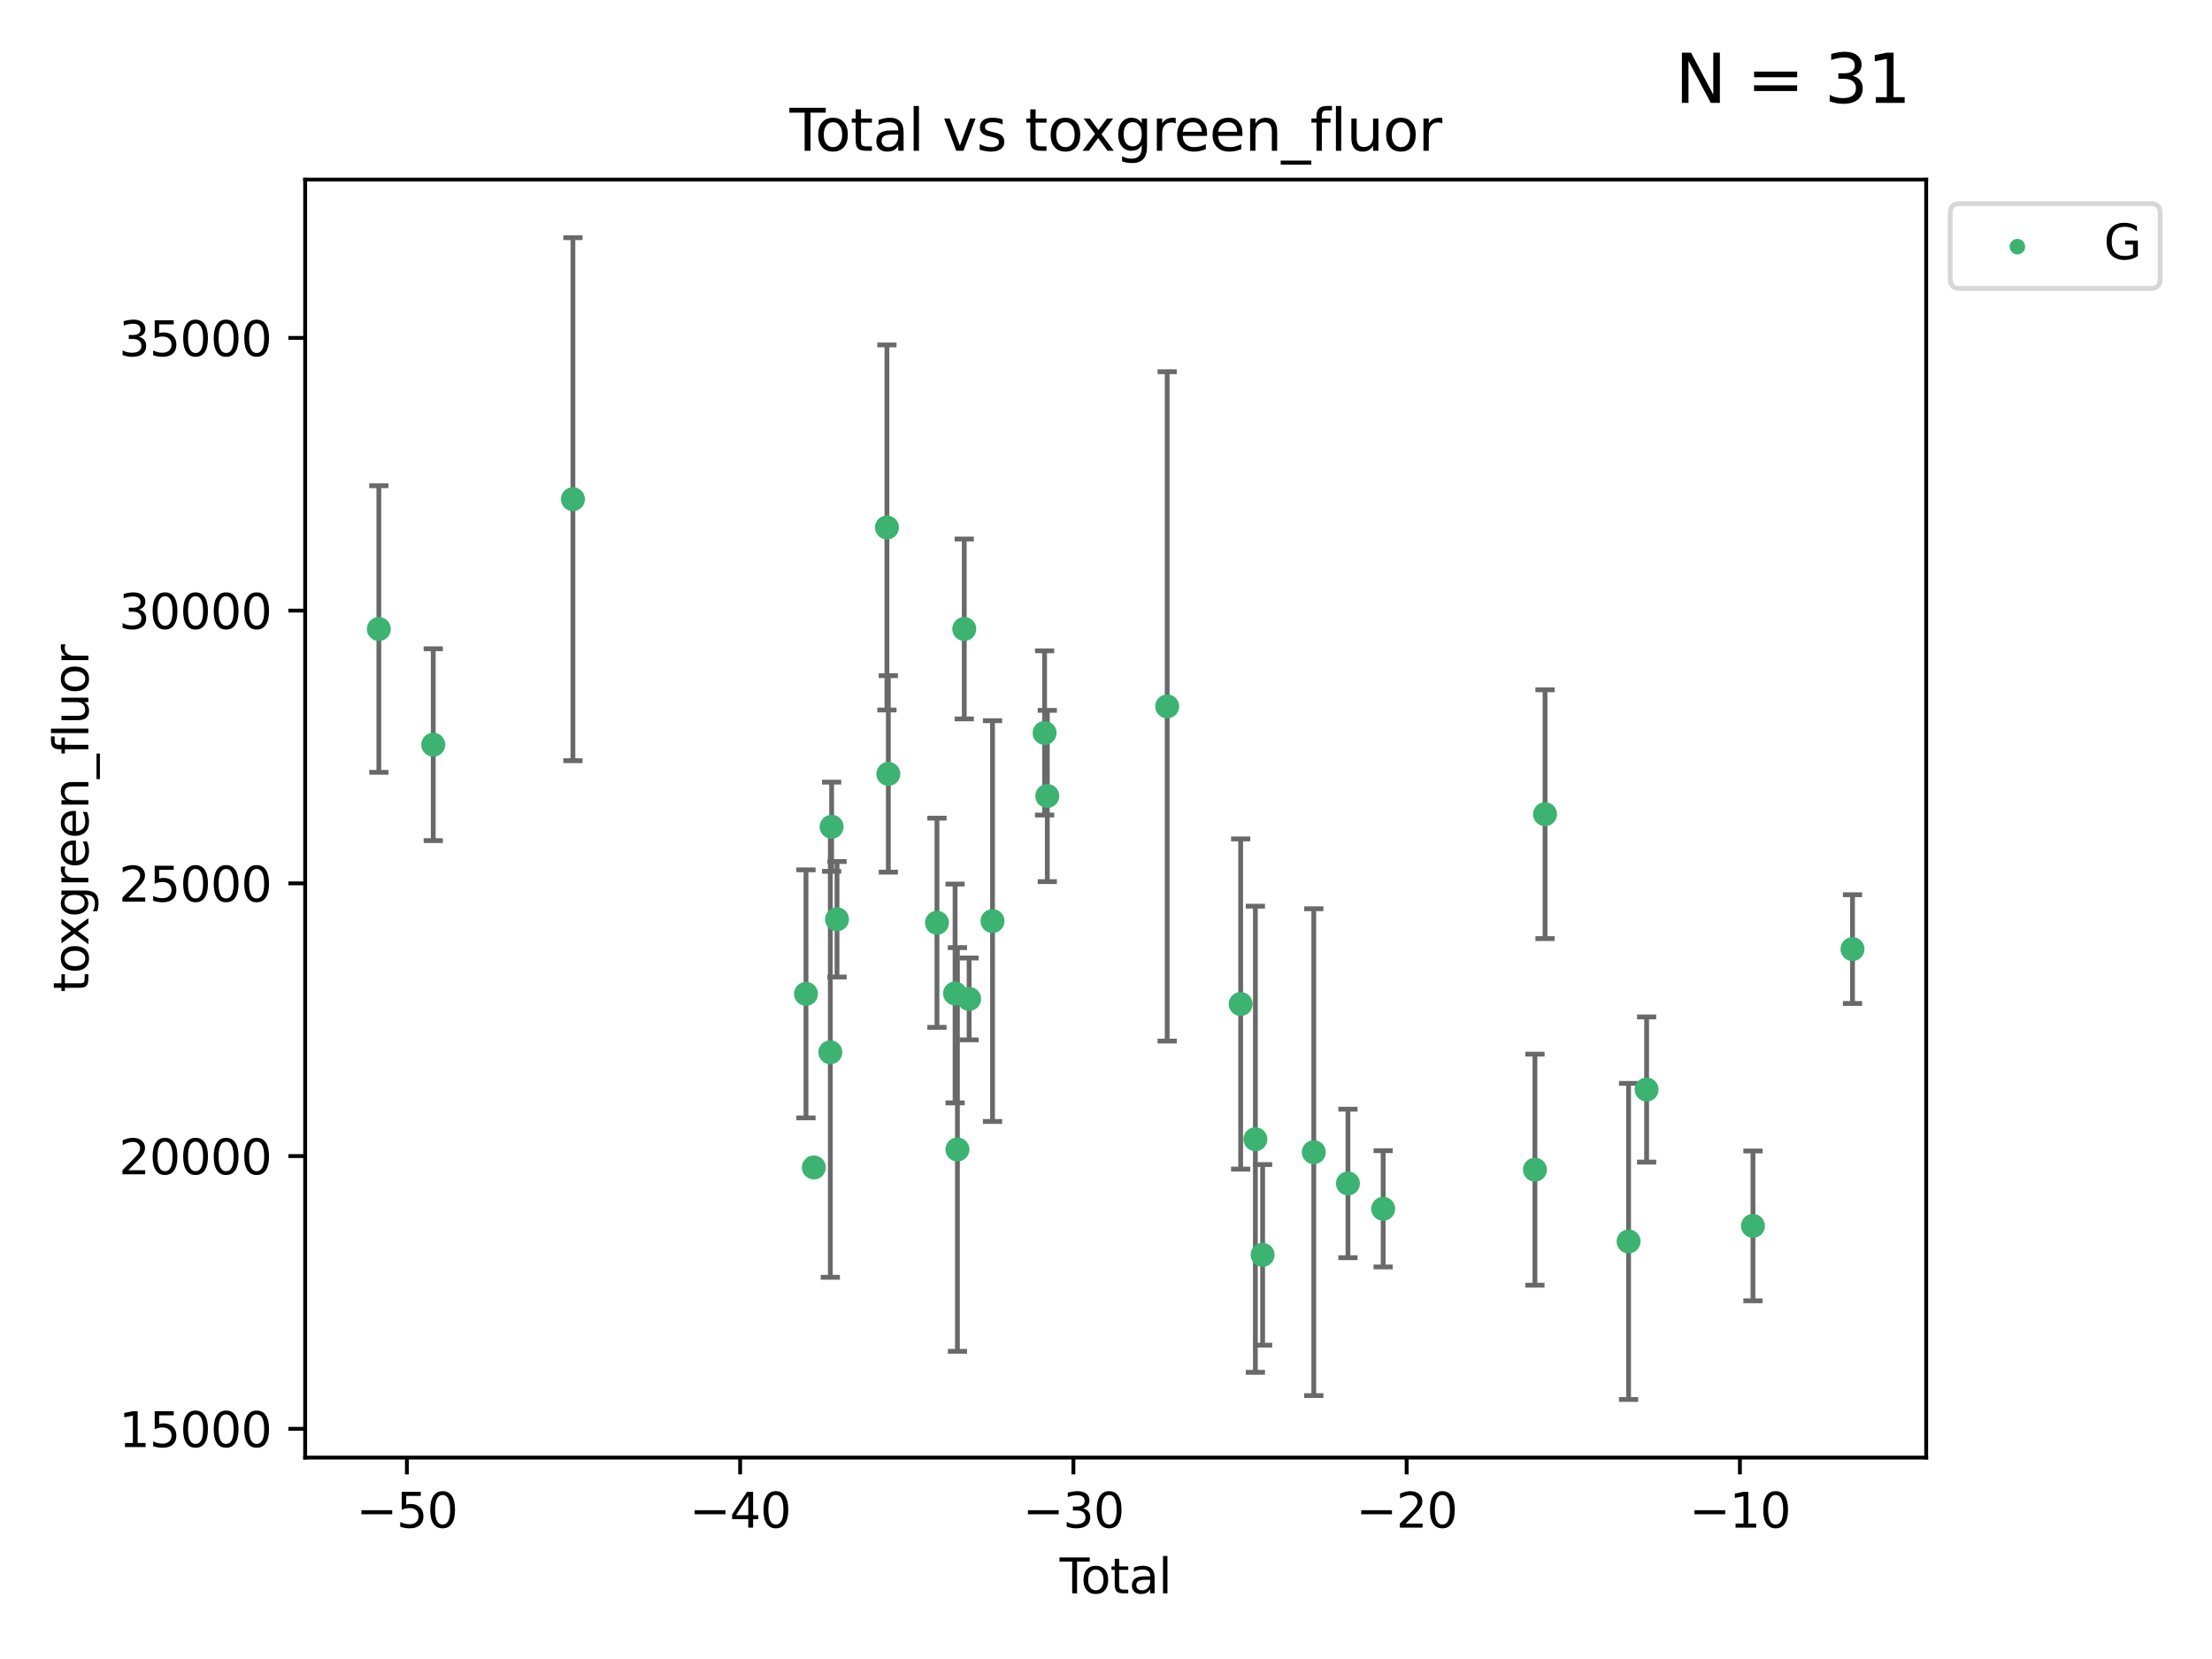 <?xml version="1.0" encoding="utf-8" standalone="no"?>
<!DOCTYPE svg PUBLIC "-//W3C//DTD SVG 1.1//EN"
  "http://www.w3.org/Graphics/SVG/1.1/DTD/svg11.dtd">
<svg xmlns:xlink="http://www.w3.org/1999/xlink" width="460.8pt" height="345.6pt" viewBox="0 0 460.8 345.6" xmlns="http://www.w3.org/2000/svg" version="1.1">
 <defs>
  <style type="text/css">*{stroke-linejoin: round; stroke-linecap: butt}</style>
 </defs>
 <g id="figure_1">
  <g id="patch_1">
   <path d="M 0 345.6 
L 460.8 345.6 
L 460.8 0 
L 0 0 
z
" style="fill: #ffffff"/>
  </g>
  <g id="axes_1">
   <g id="patch_2">
    <path d="M 63.571 303.64 
L 401.26 303.64 
L 401.26 37.411 
L 63.571 37.411 
z
" style="fill: #ffffff"/>
   </g>
   <g id="PathCollection_1">
    <defs>
     <path id="mb592292bdc" d="M 0 1.118 
C 0.297 1.118 0.581 1 0.791 0.791 
C 1 0.581 1.118 0.297 1.118 0 
C 1.118 -0.297 1 -0.581 0.791 -0.791 
C 0.581 -1 0.297 -1.118 0 -1.118 
C -0.297 -1.118 -0.581 -1 -0.791 -0.791 
C -1 -0.581 -1.118 -0.297 -1.118 0 
C -1.118 0.297 -1 0.581 -0.791 0.791 
C -0.581 1 -0.297 1.118 0 1.118 
z
" style="stroke: #3cb371"/>
    </defs>
    <g clip-path="url(#pd4bfae5d20)">
     <use xlink:href="#mb592292bdc" x="78.921" y="131.037" style="fill: #3cb371; stroke: #3cb371"/>
     <use xlink:href="#mb592292bdc" x="90.255" y="155.131" style="fill: #3cb371; stroke: #3cb371"/>
     <use xlink:href="#mb592292bdc" x="119.35" y="103.989" style="fill: #3cb371; stroke: #3cb371"/>
     <use xlink:href="#mb592292bdc" x="167.902" y="207.041" style="fill: #3cb371; stroke: #3cb371"/>
     <use xlink:href="#mb592292bdc" x="169.538" y="243.203" style="fill: #3cb371; stroke: #3cb371"/>
     <use xlink:href="#mb592292bdc" x="172.971" y="219.209" style="fill: #3cb371; stroke: #3cb371"/>
     <use xlink:href="#mb592292bdc" x="173.244" y="172.226" style="fill: #3cb371; stroke: #3cb371"/>
     <use xlink:href="#mb592292bdc" x="174.365" y="191.504" style="fill: #3cb371; stroke: #3cb371"/>
     <use xlink:href="#mb592292bdc" x="184.763" y="109.881" style="fill: #3cb371; stroke: #3cb371"/>
     <use xlink:href="#mb592292bdc" x="185.056" y="161.217" style="fill: #3cb371; stroke: #3cb371"/>
     <use xlink:href="#mb592292bdc" x="195.186" y="192.231" style="fill: #3cb371; stroke: #3cb371"/>
     <use xlink:href="#mb592292bdc" x="198.96" y="206.958" style="fill: #3cb371; stroke: #3cb371"/>
     <use xlink:href="#mb592292bdc" x="199.45" y="239.454" style="fill: #3cb371; stroke: #3cb371"/>
     <use xlink:href="#mb592292bdc" x="200.874" y="131.025" style="fill: #3cb371; stroke: #3cb371"/>
     <use xlink:href="#mb592292bdc" x="201.885" y="208.096" style="fill: #3cb371; stroke: #3cb371"/>
     <use xlink:href="#mb592292bdc" x="206.761" y="191.876" style="fill: #3cb371; stroke: #3cb371"/>
     <use xlink:href="#mb592292bdc" x="217.607" y="152.685" style="fill: #3cb371; stroke: #3cb371"/>
     <use xlink:href="#mb592292bdc" x="218.173" y="165.817" style="fill: #3cb371; stroke: #3cb371"/>
     <use xlink:href="#mb592292bdc" x="243.144" y="147.158" style="fill: #3cb371; stroke: #3cb371"/>
     <use xlink:href="#mb592292bdc" x="258.454" y="209.155" style="fill: #3cb371; stroke: #3cb371"/>
     <use xlink:href="#mb592292bdc" x="261.519" y="237.327" style="fill: #3cb371; stroke: #3cb371"/>
     <use xlink:href="#mb592292bdc" x="263.027" y="261.408" style="fill: #3cb371; stroke: #3cb371"/>
     <use xlink:href="#mb592292bdc" x="273.686" y="240.019" style="fill: #3cb371; stroke: #3cb371"/>
     <use xlink:href="#mb592292bdc" x="280.802" y="246.535" style="fill: #3cb371; stroke: #3cb371"/>
     <use xlink:href="#mb592292bdc" x="288.138" y="251.817" style="fill: #3cb371; stroke: #3cb371"/>
     <use xlink:href="#mb592292bdc" x="319.757" y="243.663" style="fill: #3cb371; stroke: #3cb371"/>
     <use xlink:href="#mb592292bdc" x="321.86" y="169.612" style="fill: #3cb371; stroke: #3cb371"/>
     <use xlink:href="#mb592292bdc" x="339.265" y="258.614" style="fill: #3cb371; stroke: #3cb371"/>
     <use xlink:href="#mb592292bdc" x="343.02" y="226.966" style="fill: #3cb371; stroke: #3cb371"/>
     <use xlink:href="#mb592292bdc" x="365.174" y="255.375" style="fill: #3cb371; stroke: #3cb371"/>
     <use xlink:href="#mb592292bdc" x="385.911" y="197.714" style="fill: #3cb371; stroke: #3cb371"/>
    </g>
   </g>
   <g id="matplotlib.axis_1">
    <g id="xtick_1">
     <g id="line2d_1">
      <defs>
       <path id="me105943e97" d="M 0 0 
L 0 3.5 
" style="stroke: #000000; stroke-width: 0.8"/>
      </defs>
      <g>
       <use xlink:href="#me105943e97" x="84.763" y="303.64" style="stroke: #000000; stroke-width: 0.8"/>
      </g>
     </g>
     <g id="text_1">
      <!-- −50 -->
      <g transform="translate(74.211 318.238)scale(0.1 -0.1)">
       <defs>
        <path id="DejaVuSans-2212" d="M 678 2272 
L 4684 2272 
L 4684 1741 
L 678 1741 
L 678 2272 
z
" transform="scale(0.016)"/>
        <path id="DejaVuSans-35" d="M 691 4666 
L 3169 4666 
L 3169 4134 
L 1269 4134 
L 1269 2991 
Q 1406 3038 1543 3061 
Q 1681 3084 1819 3084 
Q 2600 3084 3056 2656 
Q 3513 2228 3513 1497 
Q 3513 744 3044 326 
Q 2575 -91 1722 -91 
Q 1428 -91 1123 -41 
Q 819 9 494 109 
L 494 744 
Q 775 591 1075 516 
Q 1375 441 1709 441 
Q 2250 441 2565 725 
Q 2881 1009 2881 1497 
Q 2881 1984 2565 2268 
Q 2250 2553 1709 2553 
Q 1456 2553 1204 2497 
Q 953 2441 691 2322 
L 691 4666 
z
" transform="scale(0.016)"/>
        <path id="DejaVuSans-30" d="M 2034 4250 
Q 1547 4250 1301 3770 
Q 1056 3291 1056 2328 
Q 1056 1369 1301 889 
Q 1547 409 2034 409 
Q 2525 409 2770 889 
Q 3016 1369 3016 2328 
Q 3016 3291 2770 3770 
Q 2525 4250 2034 4250 
z
M 2034 4750 
Q 2819 4750 3233 4129 
Q 3647 3509 3647 2328 
Q 3647 1150 3233 529 
Q 2819 -91 2034 -91 
Q 1250 -91 836 529 
Q 422 1150 422 2328 
Q 422 3509 836 4129 
Q 1250 4750 2034 4750 
z
" transform="scale(0.016)"/>
       </defs>
       <use xlink:href="#DejaVuSans-2212"/>
       <use xlink:href="#DejaVuSans-35" x="83.789"/>
       <use xlink:href="#DejaVuSans-30" x="147.412"/>
      </g>
     </g>
    </g>
    <g id="xtick_2">
     <g id="line2d_2">
      <g>
       <use xlink:href="#me105943e97" x="154.186" y="303.64" style="stroke: #000000; stroke-width: 0.8"/>
      </g>
     </g>
     <g id="text_2">
      <!-- −40 -->
      <g transform="translate(143.633 318.238)scale(0.1 -0.1)">
       <defs>
        <path id="DejaVuSans-34" d="M 2419 4116 
L 825 1625 
L 2419 1625 
L 2419 4116 
z
M 2253 4666 
L 3047 4666 
L 3047 1625 
L 3713 1625 
L 3713 1100 
L 3047 1100 
L 3047 0 
L 2419 0 
L 2419 1100 
L 313 1100 
L 313 1709 
L 2253 4666 
z
" transform="scale(0.016)"/>
       </defs>
       <use xlink:href="#DejaVuSans-2212"/>
       <use xlink:href="#DejaVuSans-34" x="83.789"/>
       <use xlink:href="#DejaVuSans-30" x="147.412"/>
      </g>
     </g>
    </g>
    <g id="xtick_3">
     <g id="line2d_3">
      <g>
       <use xlink:href="#me105943e97" x="223.608" y="303.64" style="stroke: #000000; stroke-width: 0.8"/>
      </g>
     </g>
     <g id="text_3">
      <!-- −30 -->
      <g transform="translate(213.056 318.238)scale(0.1 -0.1)">
       <defs>
        <path id="DejaVuSans-33" d="M 2597 2516 
Q 3050 2419 3304 2112 
Q 3559 1806 3559 1356 
Q 3559 666 3084 287 
Q 2609 -91 1734 -91 
Q 1441 -91 1130 -33 
Q 819 25 488 141 
L 488 750 
Q 750 597 1062 519 
Q 1375 441 1716 441 
Q 2309 441 2620 675 
Q 2931 909 2931 1356 
Q 2931 1769 2642 2001 
Q 2353 2234 1838 2234 
L 1294 2234 
L 1294 2753 
L 1863 2753 
Q 2328 2753 2575 2939 
Q 2822 3125 2822 3475 
Q 2822 3834 2567 4026 
Q 2313 4219 1838 4219 
Q 1578 4219 1281 4162 
Q 984 4106 628 3988 
L 628 4550 
Q 988 4650 1302 4700 
Q 1616 4750 1894 4750 
Q 2613 4750 3031 4423 
Q 3450 4097 3450 3541 
Q 3450 3153 3228 2886 
Q 3006 2619 2597 2516 
z
" transform="scale(0.016)"/>
       </defs>
       <use xlink:href="#DejaVuSans-2212"/>
       <use xlink:href="#DejaVuSans-33" x="83.789"/>
       <use xlink:href="#DejaVuSans-30" x="147.412"/>
      </g>
     </g>
    </g>
    <g id="xtick_4">
     <g id="line2d_4">
      <g>
       <use xlink:href="#me105943e97" x="293.031" y="303.64" style="stroke: #000000; stroke-width: 0.8"/>
      </g>
     </g>
     <g id="text_4">
      <!-- −20 -->
      <g transform="translate(282.478 318.238)scale(0.1 -0.1)">
       <defs>
        <path id="DejaVuSans-32" d="M 1228 531 
L 3431 531 
L 3431 0 
L 469 0 
L 469 531 
Q 828 903 1448 1529 
Q 2069 2156 2228 2338 
Q 2531 2678 2651 2914 
Q 2772 3150 2772 3378 
Q 2772 3750 2511 3984 
Q 2250 4219 1831 4219 
Q 1534 4219 1204 4116 
Q 875 4013 500 3803 
L 500 4441 
Q 881 4594 1212 4672 
Q 1544 4750 1819 4750 
Q 2544 4750 2975 4387 
Q 3406 4025 3406 3419 
Q 3406 3131 3298 2873 
Q 3191 2616 2906 2266 
Q 2828 2175 2409 1742 
Q 1991 1309 1228 531 
z
" transform="scale(0.016)"/>
       </defs>
       <use xlink:href="#DejaVuSans-2212"/>
       <use xlink:href="#DejaVuSans-32" x="83.789"/>
       <use xlink:href="#DejaVuSans-30" x="147.412"/>
      </g>
     </g>
    </g>
    <g id="xtick_5">
     <g id="line2d_5">
      <g>
       <use xlink:href="#me105943e97" x="362.453" y="303.64" style="stroke: #000000; stroke-width: 0.8"/>
      </g>
     </g>
     <g id="text_5">
      <!-- −10 -->
      <g transform="translate(351.901 318.238)scale(0.1 -0.1)">
       <defs>
        <path id="DejaVuSans-31" d="M 794 531 
L 1825 531 
L 1825 4091 
L 703 3866 
L 703 4441 
L 1819 4666 
L 2450 4666 
L 2450 531 
L 3481 531 
L 3481 0 
L 794 0 
L 794 531 
z
" transform="scale(0.016)"/>
       </defs>
       <use xlink:href="#DejaVuSans-2212"/>
       <use xlink:href="#DejaVuSans-31" x="83.789"/>
       <use xlink:href="#DejaVuSans-30" x="147.412"/>
      </g>
     </g>
    </g>
    <g id="text_6">
     <!-- Total -->
     <g transform="translate(220.739 331.917)scale(0.1 -0.1)">
      <defs>
       <path id="DejaVuSans-54" d="M -19 4666 
L 3928 4666 
L 3928 4134 
L 2272 4134 
L 2272 0 
L 1638 0 
L 1638 4134 
L -19 4134 
L -19 4666 
z
" transform="scale(0.016)"/>
       <path id="DejaVuSans-6f" d="M 1959 3097 
Q 1497 3097 1228 2736 
Q 959 2375 959 1747 
Q 959 1119 1226 758 
Q 1494 397 1959 397 
Q 2419 397 2687 759 
Q 2956 1122 2956 1747 
Q 2956 2369 2687 2733 
Q 2419 3097 1959 3097 
z
M 1959 3584 
Q 2709 3584 3137 3096 
Q 3566 2609 3566 1747 
Q 3566 888 3137 398 
Q 2709 -91 1959 -91 
Q 1206 -91 779 398 
Q 353 888 353 1747 
Q 353 2609 779 3096 
Q 1206 3584 1959 3584 
z
" transform="scale(0.016)"/>
       <path id="DejaVuSans-74" d="M 1172 4494 
L 1172 3500 
L 2356 3500 
L 2356 3053 
L 1172 3053 
L 1172 1153 
Q 1172 725 1289 603 
Q 1406 481 1766 481 
L 2356 481 
L 2356 0 
L 1766 0 
Q 1100 0 847 248 
Q 594 497 594 1153 
L 594 3053 
L 172 3053 
L 172 3500 
L 594 3500 
L 594 4494 
L 1172 4494 
z
" transform="scale(0.016)"/>
       <path id="DejaVuSans-61" d="M 2194 1759 
Q 1497 1759 1228 1600 
Q 959 1441 959 1056 
Q 959 750 1161 570 
Q 1363 391 1709 391 
Q 2188 391 2477 730 
Q 2766 1069 2766 1631 
L 2766 1759 
L 2194 1759 
z
M 3341 1997 
L 3341 0 
L 2766 0 
L 2766 531 
Q 2569 213 2275 61 
Q 1981 -91 1556 -91 
Q 1019 -91 701 211 
Q 384 513 384 1019 
Q 384 1609 779 1909 
Q 1175 2209 1959 2209 
L 2766 2209 
L 2766 2266 
Q 2766 2663 2505 2880 
Q 2244 3097 1772 3097 
Q 1472 3097 1187 3025 
Q 903 2953 641 2809 
L 641 3341 
Q 956 3463 1253 3523 
Q 1550 3584 1831 3584 
Q 2591 3584 2966 3190 
Q 3341 2797 3341 1997 
z
" transform="scale(0.016)"/>
       <path id="DejaVuSans-6c" d="M 603 4863 
L 1178 4863 
L 1178 0 
L 603 0 
L 603 4863 
z
" transform="scale(0.016)"/>
      </defs>
      <use xlink:href="#DejaVuSans-54"/>
      <use xlink:href="#DejaVuSans-6f" x="44.084"/>
      <use xlink:href="#DejaVuSans-74" x="105.266"/>
      <use xlink:href="#DejaVuSans-61" x="144.475"/>
      <use xlink:href="#DejaVuSans-6c" x="205.754"/>
     </g>
    </g>
   </g>
   <g id="matplotlib.axis_2">
    <g id="ytick_1">
     <g id="line2d_6">
      <defs>
       <path id="m50c210d1fc" d="M 0 0 
L -3.5 0 
" style="stroke: #000000; stroke-width: 0.8"/>
      </defs>
      <g>
       <use xlink:href="#m50c210d1fc" x="63.571" y="297.648" style="stroke: #000000; stroke-width: 0.8"/>
      </g>
     </g>
     <g id="text_7">
      <!-- 15000 -->
      <g transform="translate(24.759 301.447)scale(0.1 -0.1)">
       <use xlink:href="#DejaVuSans-31"/>
       <use xlink:href="#DejaVuSans-35" x="63.623"/>
       <use xlink:href="#DejaVuSans-30" x="127.246"/>
       <use xlink:href="#DejaVuSans-30" x="190.869"/>
       <use xlink:href="#DejaVuSans-30" x="254.492"/>
      </g>
     </g>
    </g>
    <g id="ytick_2">
     <g id="line2d_7">
      <g>
       <use xlink:href="#m50c210d1fc" x="63.571" y="240.833" style="stroke: #000000; stroke-width: 0.8"/>
      </g>
     </g>
     <g id="text_8">
      <!-- 20000 -->
      <g transform="translate(24.759 244.632)scale(0.1 -0.1)">
       <use xlink:href="#DejaVuSans-32"/>
       <use xlink:href="#DejaVuSans-30" x="63.623"/>
       <use xlink:href="#DejaVuSans-30" x="127.246"/>
       <use xlink:href="#DejaVuSans-30" x="190.869"/>
       <use xlink:href="#DejaVuSans-30" x="254.492"/>
      </g>
     </g>
    </g>
    <g id="ytick_3">
     <g id="line2d_8">
      <g>
       <use xlink:href="#m50c210d1fc" x="63.571" y="184.018" style="stroke: #000000; stroke-width: 0.8"/>
      </g>
     </g>
     <g id="text_9">
      <!-- 25000 -->
      <g transform="translate(24.759 187.817)scale(0.1 -0.1)">
       <use xlink:href="#DejaVuSans-32"/>
       <use xlink:href="#DejaVuSans-35" x="63.623"/>
       <use xlink:href="#DejaVuSans-30" x="127.246"/>
       <use xlink:href="#DejaVuSans-30" x="190.869"/>
       <use xlink:href="#DejaVuSans-30" x="254.492"/>
      </g>
     </g>
    </g>
    <g id="ytick_4">
     <g id="line2d_9">
      <g>
       <use xlink:href="#m50c210d1fc" x="63.571" y="127.203" style="stroke: #000000; stroke-width: 0.8"/>
      </g>
     </g>
     <g id="text_10">
      <!-- 30000 -->
      <g transform="translate(24.759 131.002)scale(0.1 -0.1)">
       <use xlink:href="#DejaVuSans-33"/>
       <use xlink:href="#DejaVuSans-30" x="63.623"/>
       <use xlink:href="#DejaVuSans-30" x="127.246"/>
       <use xlink:href="#DejaVuSans-30" x="190.869"/>
       <use xlink:href="#DejaVuSans-30" x="254.492"/>
      </g>
     </g>
    </g>
    <g id="ytick_5">
     <g id="line2d_10">
      <g>
       <use xlink:href="#m50c210d1fc" x="63.571" y="70.388" style="stroke: #000000; stroke-width: 0.8"/>
      </g>
     </g>
     <g id="text_11">
      <!-- 35000 -->
      <g transform="translate(24.759 74.187)scale(0.1 -0.1)">
       <use xlink:href="#DejaVuSans-33"/>
       <use xlink:href="#DejaVuSans-35" x="63.623"/>
       <use xlink:href="#DejaVuSans-30" x="127.246"/>
       <use xlink:href="#DejaVuSans-30" x="190.869"/>
       <use xlink:href="#DejaVuSans-30" x="254.492"/>
      </g>
     </g>
    </g>
    <g id="text_12">
     <!-- toxgreen_fluor -->
     <g transform="translate(18.401 206.72)rotate(-90)scale(0.1 -0.1)">
      <defs>
       <path id="DejaVuSans-78" d="M 3513 3500 
L 2247 1797 
L 3578 0 
L 2900 0 
L 1881 1375 
L 863 0 
L 184 0 
L 1544 1831 
L 300 3500 
L 978 3500 
L 1906 2253 
L 2834 3500 
L 3513 3500 
z
" transform="scale(0.016)"/>
       <path id="DejaVuSans-67" d="M 2906 1791 
Q 2906 2416 2648 2759 
Q 2391 3103 1925 3103 
Q 1463 3103 1205 2759 
Q 947 2416 947 1791 
Q 947 1169 1205 825 
Q 1463 481 1925 481 
Q 2391 481 2648 825 
Q 2906 1169 2906 1791 
z
M 3481 434 
Q 3481 -459 3084 -895 
Q 2688 -1331 1869 -1331 
Q 1566 -1331 1297 -1286 
Q 1028 -1241 775 -1147 
L 775 -588 
Q 1028 -725 1275 -790 
Q 1522 -856 1778 -856 
Q 2344 -856 2625 -561 
Q 2906 -266 2906 331 
L 2906 616 
Q 2728 306 2450 153 
Q 2172 0 1784 0 
Q 1141 0 747 490 
Q 353 981 353 1791 
Q 353 2603 747 3093 
Q 1141 3584 1784 3584 
Q 2172 3584 2450 3431 
Q 2728 3278 2906 2969 
L 2906 3500 
L 3481 3500 
L 3481 434 
z
" transform="scale(0.016)"/>
       <path id="DejaVuSans-72" d="M 2631 2963 
Q 2534 3019 2420 3045 
Q 2306 3072 2169 3072 
Q 1681 3072 1420 2755 
Q 1159 2438 1159 1844 
L 1159 0 
L 581 0 
L 581 3500 
L 1159 3500 
L 1159 2956 
Q 1341 3275 1631 3429 
Q 1922 3584 2338 3584 
Q 2397 3584 2469 3576 
Q 2541 3569 2628 3553 
L 2631 2963 
z
" transform="scale(0.016)"/>
       <path id="DejaVuSans-65" d="M 3597 1894 
L 3597 1613 
L 953 1613 
Q 991 1019 1311 708 
Q 1631 397 2203 397 
Q 2534 397 2845 478 
Q 3156 559 3463 722 
L 3463 178 
Q 3153 47 2828 -22 
Q 2503 -91 2169 -91 
Q 1331 -91 842 396 
Q 353 884 353 1716 
Q 353 2575 817 3079 
Q 1281 3584 2069 3584 
Q 2775 3584 3186 3129 
Q 3597 2675 3597 1894 
z
M 3022 2063 
Q 3016 2534 2758 2815 
Q 2500 3097 2075 3097 
Q 1594 3097 1305 2825 
Q 1016 2553 972 2059 
L 3022 2063 
z
" transform="scale(0.016)"/>
       <path id="DejaVuSans-6e" d="M 3513 2113 
L 3513 0 
L 2938 0 
L 2938 2094 
Q 2938 2591 2744 2837 
Q 2550 3084 2163 3084 
Q 1697 3084 1428 2787 
Q 1159 2491 1159 1978 
L 1159 0 
L 581 0 
L 581 3500 
L 1159 3500 
L 1159 2956 
Q 1366 3272 1645 3428 
Q 1925 3584 2291 3584 
Q 2894 3584 3203 3211 
Q 3513 2838 3513 2113 
z
" transform="scale(0.016)"/>
       <path id="DejaVuSans-5f" d="M 3263 -1063 
L 3263 -1509 
L -63 -1509 
L -63 -1063 
L 3263 -1063 
z
" transform="scale(0.016)"/>
       <path id="DejaVuSans-66" d="M 2375 4863 
L 2375 4384 
L 1825 4384 
Q 1516 4384 1395 4259 
Q 1275 4134 1275 3809 
L 1275 3500 
L 2222 3500 
L 2222 3053 
L 1275 3053 
L 1275 0 
L 697 0 
L 697 3053 
L 147 3053 
L 147 3500 
L 697 3500 
L 697 3744 
Q 697 4328 969 4595 
Q 1241 4863 1831 4863 
L 2375 4863 
z
" transform="scale(0.016)"/>
       <path id="DejaVuSans-75" d="M 544 1381 
L 544 3500 
L 1119 3500 
L 1119 1403 
Q 1119 906 1312 657 
Q 1506 409 1894 409 
Q 2359 409 2629 706 
Q 2900 1003 2900 1516 
L 2900 3500 
L 3475 3500 
L 3475 0 
L 2900 0 
L 2900 538 
Q 2691 219 2414 64 
Q 2138 -91 1772 -91 
Q 1169 -91 856 284 
Q 544 659 544 1381 
z
M 1991 3584 
L 1991 3584 
z
" transform="scale(0.016)"/>
      </defs>
      <use xlink:href="#DejaVuSans-74"/>
      <use xlink:href="#DejaVuSans-6f" x="39.209"/>
      <use xlink:href="#DejaVuSans-78" x="97.266"/>
      <use xlink:href="#DejaVuSans-67" x="156.445"/>
      <use xlink:href="#DejaVuSans-72" x="219.922"/>
      <use xlink:href="#DejaVuSans-65" x="258.785"/>
      <use xlink:href="#DejaVuSans-65" x="320.309"/>
      <use xlink:href="#DejaVuSans-6e" x="381.832"/>
      <use xlink:href="#DejaVuSans-5f" x="445.211"/>
      <use xlink:href="#DejaVuSans-66" x="495.211"/>
      <use xlink:href="#DejaVuSans-6c" x="530.416"/>
      <use xlink:href="#DejaVuSans-75" x="558.199"/>
      <use xlink:href="#DejaVuSans-6f" x="621.578"/>
      <use xlink:href="#DejaVuSans-72" x="682.76"/>
     </g>
    </g>
   </g>
   <g id="LineCollection_1">
    <path d="M 78.921 160.89 
L 78.921 101.184 
" clip-path="url(#pd4bfae5d20)" style="fill: none; stroke: #696969"/>
    <path d="M 90.255 175.115 
L 90.255 135.147 
" clip-path="url(#pd4bfae5d20)" style="fill: none; stroke: #696969"/>
    <path d="M 119.35 158.466 
L 119.35 49.513 
" clip-path="url(#pd4bfae5d20)" style="fill: none; stroke: #696969"/>
    <path d="M 167.902 232.874 
L 167.902 181.209 
" clip-path="url(#pd4bfae5d20)" style="fill: none; stroke: #696969"/>
    <path d="M 169.538 243.979 
L 169.538 242.427 
" clip-path="url(#pd4bfae5d20)" style="fill: none; stroke: #696969"/>
    <path d="M 172.971 266.086 
L 172.971 172.333 
" clip-path="url(#pd4bfae5d20)" style="fill: none; stroke: #696969"/>
    <path d="M 173.244 181.515 
L 173.244 162.937 
" clip-path="url(#pd4bfae5d20)" style="fill: none; stroke: #696969"/>
    <path d="M 174.365 203.533 
L 174.365 179.475 
" clip-path="url(#pd4bfae5d20)" style="fill: none; stroke: #696969"/>
    <path d="M 184.763 147.906 
L 184.763 71.855 
" clip-path="url(#pd4bfae5d20)" style="fill: none; stroke: #696969"/>
    <path d="M 185.056 181.681 
L 185.056 140.753 
" clip-path="url(#pd4bfae5d20)" style="fill: none; stroke: #696969"/>
    <path d="M 195.186 214.019 
L 195.186 170.442 
" clip-path="url(#pd4bfae5d20)" style="fill: none; stroke: #696969"/>
    <path d="M 198.96 229.749 
L 198.96 184.166 
" clip-path="url(#pd4bfae5d20)" style="fill: none; stroke: #696969"/>
    <path d="M 199.45 281.501 
L 199.45 197.408 
" clip-path="url(#pd4bfae5d20)" style="fill: none; stroke: #696969"/>
    <path d="M 200.874 149.762 
L 200.874 112.288 
" clip-path="url(#pd4bfae5d20)" style="fill: none; stroke: #696969"/>
    <path d="M 201.885 216.622 
L 201.885 199.57 
" clip-path="url(#pd4bfae5d20)" style="fill: none; stroke: #696969"/>
    <path d="M 206.761 233.619 
L 206.761 150.133 
" clip-path="url(#pd4bfae5d20)" style="fill: none; stroke: #696969"/>
    <path d="M 217.607 169.789 
L 217.607 135.58 
" clip-path="url(#pd4bfae5d20)" style="fill: none; stroke: #696969"/>
    <path d="M 218.173 183.656 
L 218.173 147.979 
" clip-path="url(#pd4bfae5d20)" style="fill: none; stroke: #696969"/>
    <path d="M 243.144 216.877 
L 243.144 77.438 
" clip-path="url(#pd4bfae5d20)" style="fill: none; stroke: #696969"/>
    <path d="M 258.454 243.55 
L 258.454 174.761 
" clip-path="url(#pd4bfae5d20)" style="fill: none; stroke: #696969"/>
    <path d="M 261.519 285.88 
L 261.519 188.775 
" clip-path="url(#pd4bfae5d20)" style="fill: none; stroke: #696969"/>
    <path d="M 263.027 280.223 
L 263.027 242.593 
" clip-path="url(#pd4bfae5d20)" style="fill: none; stroke: #696969"/>
    <path d="M 273.686 290.729 
L 273.686 189.309 
" clip-path="url(#pd4bfae5d20)" style="fill: none; stroke: #696969"/>
    <path d="M 280.802 262.006 
L 280.802 231.064 
" clip-path="url(#pd4bfae5d20)" style="fill: none; stroke: #696969"/>
    <path d="M 288.138 263.926 
L 288.138 239.709 
" clip-path="url(#pd4bfae5d20)" style="fill: none; stroke: #696969"/>
    <path d="M 319.757 267.731 
L 319.757 219.594 
" clip-path="url(#pd4bfae5d20)" style="fill: none; stroke: #696969"/>
    <path d="M 321.86 195.528 
L 321.86 143.695 
" clip-path="url(#pd4bfae5d20)" style="fill: none; stroke: #696969"/>
    <path d="M 339.265 291.539 
L 339.265 225.69 
" clip-path="url(#pd4bfae5d20)" style="fill: none; stroke: #696969"/>
    <path d="M 343.02 242.086 
L 343.02 211.845 
" clip-path="url(#pd4bfae5d20)" style="fill: none; stroke: #696969"/>
    <path d="M 365.174 270.984 
L 365.174 239.767 
" clip-path="url(#pd4bfae5d20)" style="fill: none; stroke: #696969"/>
    <path d="M 385.911 209.042 
L 385.911 186.386 
" clip-path="url(#pd4bfae5d20)" style="fill: none; stroke: #696969"/>
   </g>
   <g id="line2d_11">
    <defs>
     <path id="m9c474bbe33" d="M 2 0 
L -2 -0 
" style="stroke: #696969"/>
    </defs>
    <g clip-path="url(#pd4bfae5d20)">
     <use xlink:href="#m9c474bbe33" x="78.921" y="160.89" style="fill: #696969; stroke: #696969"/>
     <use xlink:href="#m9c474bbe33" x="90.255" y="175.115" style="fill: #696969; stroke: #696969"/>
     <use xlink:href="#m9c474bbe33" x="119.35" y="158.466" style="fill: #696969; stroke: #696969"/>
     <use xlink:href="#m9c474bbe33" x="167.902" y="232.874" style="fill: #696969; stroke: #696969"/>
     <use xlink:href="#m9c474bbe33" x="169.538" y="243.979" style="fill: #696969; stroke: #696969"/>
     <use xlink:href="#m9c474bbe33" x="172.971" y="266.086" style="fill: #696969; stroke: #696969"/>
     <use xlink:href="#m9c474bbe33" x="173.244" y="181.515" style="fill: #696969; stroke: #696969"/>
     <use xlink:href="#m9c474bbe33" x="174.365" y="203.533" style="fill: #696969; stroke: #696969"/>
     <use xlink:href="#m9c474bbe33" x="184.763" y="147.906" style="fill: #696969; stroke: #696969"/>
     <use xlink:href="#m9c474bbe33" x="185.056" y="181.681" style="fill: #696969; stroke: #696969"/>
     <use xlink:href="#m9c474bbe33" x="195.186" y="214.019" style="fill: #696969; stroke: #696969"/>
     <use xlink:href="#m9c474bbe33" x="198.96" y="229.749" style="fill: #696969; stroke: #696969"/>
     <use xlink:href="#m9c474bbe33" x="199.45" y="281.501" style="fill: #696969; stroke: #696969"/>
     <use xlink:href="#m9c474bbe33" x="200.874" y="149.762" style="fill: #696969; stroke: #696969"/>
     <use xlink:href="#m9c474bbe33" x="201.885" y="216.622" style="fill: #696969; stroke: #696969"/>
     <use xlink:href="#m9c474bbe33" x="206.761" y="233.619" style="fill: #696969; stroke: #696969"/>
     <use xlink:href="#m9c474bbe33" x="217.607" y="169.789" style="fill: #696969; stroke: #696969"/>
     <use xlink:href="#m9c474bbe33" x="218.173" y="183.656" style="fill: #696969; stroke: #696969"/>
     <use xlink:href="#m9c474bbe33" x="243.144" y="216.877" style="fill: #696969; stroke: #696969"/>
     <use xlink:href="#m9c474bbe33" x="258.454" y="243.55" style="fill: #696969; stroke: #696969"/>
     <use xlink:href="#m9c474bbe33" x="261.519" y="285.88" style="fill: #696969; stroke: #696969"/>
     <use xlink:href="#m9c474bbe33" x="263.027" y="280.223" style="fill: #696969; stroke: #696969"/>
     <use xlink:href="#m9c474bbe33" x="273.686" y="290.729" style="fill: #696969; stroke: #696969"/>
     <use xlink:href="#m9c474bbe33" x="280.802" y="262.006" style="fill: #696969; stroke: #696969"/>
     <use xlink:href="#m9c474bbe33" x="288.138" y="263.926" style="fill: #696969; stroke: #696969"/>
     <use xlink:href="#m9c474bbe33" x="319.757" y="267.731" style="fill: #696969; stroke: #696969"/>
     <use xlink:href="#m9c474bbe33" x="321.86" y="195.528" style="fill: #696969; stroke: #696969"/>
     <use xlink:href="#m9c474bbe33" x="339.265" y="291.539" style="fill: #696969; stroke: #696969"/>
     <use xlink:href="#m9c474bbe33" x="343.02" y="242.086" style="fill: #696969; stroke: #696969"/>
     <use xlink:href="#m9c474bbe33" x="365.174" y="270.984" style="fill: #696969; stroke: #696969"/>
     <use xlink:href="#m9c474bbe33" x="385.911" y="209.042" style="fill: #696969; stroke: #696969"/>
    </g>
   </g>
   <g id="line2d_12">
    <g clip-path="url(#pd4bfae5d20)">
     <use xlink:href="#m9c474bbe33" x="78.921" y="101.184" style="fill: #696969; stroke: #696969"/>
     <use xlink:href="#m9c474bbe33" x="90.255" y="135.147" style="fill: #696969; stroke: #696969"/>
     <use xlink:href="#m9c474bbe33" x="119.35" y="49.513" style="fill: #696969; stroke: #696969"/>
     <use xlink:href="#m9c474bbe33" x="167.902" y="181.209" style="fill: #696969; stroke: #696969"/>
     <use xlink:href="#m9c474bbe33" x="169.538" y="242.427" style="fill: #696969; stroke: #696969"/>
     <use xlink:href="#m9c474bbe33" x="172.971" y="172.333" style="fill: #696969; stroke: #696969"/>
     <use xlink:href="#m9c474bbe33" x="173.244" y="162.937" style="fill: #696969; stroke: #696969"/>
     <use xlink:href="#m9c474bbe33" x="174.365" y="179.475" style="fill: #696969; stroke: #696969"/>
     <use xlink:href="#m9c474bbe33" x="184.763" y="71.855" style="fill: #696969; stroke: #696969"/>
     <use xlink:href="#m9c474bbe33" x="185.056" y="140.753" style="fill: #696969; stroke: #696969"/>
     <use xlink:href="#m9c474bbe33" x="195.186" y="170.442" style="fill: #696969; stroke: #696969"/>
     <use xlink:href="#m9c474bbe33" x="198.96" y="184.166" style="fill: #696969; stroke: #696969"/>
     <use xlink:href="#m9c474bbe33" x="199.45" y="197.408" style="fill: #696969; stroke: #696969"/>
     <use xlink:href="#m9c474bbe33" x="200.874" y="112.288" style="fill: #696969; stroke: #696969"/>
     <use xlink:href="#m9c474bbe33" x="201.885" y="199.57" style="fill: #696969; stroke: #696969"/>
     <use xlink:href="#m9c474bbe33" x="206.761" y="150.133" style="fill: #696969; stroke: #696969"/>
     <use xlink:href="#m9c474bbe33" x="217.607" y="135.58" style="fill: #696969; stroke: #696969"/>
     <use xlink:href="#m9c474bbe33" x="218.173" y="147.979" style="fill: #696969; stroke: #696969"/>
     <use xlink:href="#m9c474bbe33" x="243.144" y="77.438" style="fill: #696969; stroke: #696969"/>
     <use xlink:href="#m9c474bbe33" x="258.454" y="174.761" style="fill: #696969; stroke: #696969"/>
     <use xlink:href="#m9c474bbe33" x="261.519" y="188.775" style="fill: #696969; stroke: #696969"/>
     <use xlink:href="#m9c474bbe33" x="263.027" y="242.593" style="fill: #696969; stroke: #696969"/>
     <use xlink:href="#m9c474bbe33" x="273.686" y="189.309" style="fill: #696969; stroke: #696969"/>
     <use xlink:href="#m9c474bbe33" x="280.802" y="231.064" style="fill: #696969; stroke: #696969"/>
     <use xlink:href="#m9c474bbe33" x="288.138" y="239.709" style="fill: #696969; stroke: #696969"/>
     <use xlink:href="#m9c474bbe33" x="319.757" y="219.594" style="fill: #696969; stroke: #696969"/>
     <use xlink:href="#m9c474bbe33" x="321.86" y="143.695" style="fill: #696969; stroke: #696969"/>
     <use xlink:href="#m9c474bbe33" x="339.265" y="225.69" style="fill: #696969; stroke: #696969"/>
     <use xlink:href="#m9c474bbe33" x="343.02" y="211.845" style="fill: #696969; stroke: #696969"/>
     <use xlink:href="#m9c474bbe33" x="365.174" y="239.767" style="fill: #696969; stroke: #696969"/>
     <use xlink:href="#m9c474bbe33" x="385.911" y="186.386" style="fill: #696969; stroke: #696969"/>
    </g>
   </g>
   <g id="line2d_13">
    <defs>
     <path id="m74341eb65f" d="M 0 2 
C 0.53 2 1.039 1.789 1.414 1.414 
C 1.789 1.039 2 0.53 2 0 
C 2 -0.53 1.789 -1.039 1.414 -1.414 
C 1.039 -1.789 0.53 -2 0 -2 
C -0.53 -2 -1.039 -1.789 -1.414 -1.414 
C -1.789 -1.039 -2 -0.53 -2 0 
C -2 0.53 -1.789 1.039 -1.414 1.414 
C -1.039 1.789 -0.53 2 0 2 
z
" style="stroke: #3cb371"/>
    </defs>
    <g clip-path="url(#pd4bfae5d20)">
     <use xlink:href="#m74341eb65f" x="78.921" y="131.037" style="fill: #3cb371; stroke: #3cb371"/>
     <use xlink:href="#m74341eb65f" x="90.255" y="155.131" style="fill: #3cb371; stroke: #3cb371"/>
     <use xlink:href="#m74341eb65f" x="119.35" y="103.989" style="fill: #3cb371; stroke: #3cb371"/>
     <use xlink:href="#m74341eb65f" x="167.902" y="207.041" style="fill: #3cb371; stroke: #3cb371"/>
     <use xlink:href="#m74341eb65f" x="169.538" y="243.203" style="fill: #3cb371; stroke: #3cb371"/>
     <use xlink:href="#m74341eb65f" x="172.971" y="219.209" style="fill: #3cb371; stroke: #3cb371"/>
     <use xlink:href="#m74341eb65f" x="173.244" y="172.226" style="fill: #3cb371; stroke: #3cb371"/>
     <use xlink:href="#m74341eb65f" x="174.365" y="191.504" style="fill: #3cb371; stroke: #3cb371"/>
     <use xlink:href="#m74341eb65f" x="184.763" y="109.881" style="fill: #3cb371; stroke: #3cb371"/>
     <use xlink:href="#m74341eb65f" x="185.056" y="161.217" style="fill: #3cb371; stroke: #3cb371"/>
     <use xlink:href="#m74341eb65f" x="195.186" y="192.231" style="fill: #3cb371; stroke: #3cb371"/>
     <use xlink:href="#m74341eb65f" x="198.96" y="206.958" style="fill: #3cb371; stroke: #3cb371"/>
     <use xlink:href="#m74341eb65f" x="199.45" y="239.454" style="fill: #3cb371; stroke: #3cb371"/>
     <use xlink:href="#m74341eb65f" x="200.874" y="131.025" style="fill: #3cb371; stroke: #3cb371"/>
     <use xlink:href="#m74341eb65f" x="201.885" y="208.096" style="fill: #3cb371; stroke: #3cb371"/>
     <use xlink:href="#m74341eb65f" x="206.761" y="191.876" style="fill: #3cb371; stroke: #3cb371"/>
     <use xlink:href="#m74341eb65f" x="217.607" y="152.685" style="fill: #3cb371; stroke: #3cb371"/>
     <use xlink:href="#m74341eb65f" x="218.173" y="165.817" style="fill: #3cb371; stroke: #3cb371"/>
     <use xlink:href="#m74341eb65f" x="243.144" y="147.158" style="fill: #3cb371; stroke: #3cb371"/>
     <use xlink:href="#m74341eb65f" x="258.454" y="209.155" style="fill: #3cb371; stroke: #3cb371"/>
     <use xlink:href="#m74341eb65f" x="261.519" y="237.327" style="fill: #3cb371; stroke: #3cb371"/>
     <use xlink:href="#m74341eb65f" x="263.027" y="261.408" style="fill: #3cb371; stroke: #3cb371"/>
     <use xlink:href="#m74341eb65f" x="273.686" y="240.019" style="fill: #3cb371; stroke: #3cb371"/>
     <use xlink:href="#m74341eb65f" x="280.802" y="246.535" style="fill: #3cb371; stroke: #3cb371"/>
     <use xlink:href="#m74341eb65f" x="288.138" y="251.817" style="fill: #3cb371; stroke: #3cb371"/>
     <use xlink:href="#m74341eb65f" x="319.757" y="243.663" style="fill: #3cb371; stroke: #3cb371"/>
     <use xlink:href="#m74341eb65f" x="321.86" y="169.612" style="fill: #3cb371; stroke: #3cb371"/>
     <use xlink:href="#m74341eb65f" x="339.265" y="258.614" style="fill: #3cb371; stroke: #3cb371"/>
     <use xlink:href="#m74341eb65f" x="343.02" y="226.966" style="fill: #3cb371; stroke: #3cb371"/>
     <use xlink:href="#m74341eb65f" x="365.174" y="255.375" style="fill: #3cb371; stroke: #3cb371"/>
     <use xlink:href="#m74341eb65f" x="385.911" y="197.714" style="fill: #3cb371; stroke: #3cb371"/>
    </g>
   </g>
   <g id="patch_3">
    <path d="M 63.571 303.64 
L 63.571 37.411 
" style="fill: none; stroke: #000000; stroke-width: 0.8; stroke-linejoin: miter; stroke-linecap: square"/>
   </g>
   <g id="patch_4">
    <path d="M 401.26 303.64 
L 401.26 37.411 
" style="fill: none; stroke: #000000; stroke-width: 0.8; stroke-linejoin: miter; stroke-linecap: square"/>
   </g>
   <g id="patch_5">
    <path d="M 63.571 303.64 
L 401.26 303.64 
" style="fill: none; stroke: #000000; stroke-width: 0.8; stroke-linejoin: miter; stroke-linecap: square"/>
   </g>
   <g id="patch_6">
    <path d="M 63.571 37.411 
L 401.26 37.411 
" style="fill: none; stroke: #000000; stroke-width: 0.8; stroke-linejoin: miter; stroke-linecap: square"/>
   </g>
   <g id="text_13">
    <!-- N = 31 -->
    <g transform="translate(348.964 21.426)scale(0.14 -0.14)">
     <defs>
      <path id="DejaVuSans-4e" d="M 628 4666 
L 1478 4666 
L 3547 763 
L 3547 4666 
L 4159 4666 
L 4159 0 
L 3309 0 
L 1241 3903 
L 1241 0 
L 628 0 
L 628 4666 
z
" transform="scale(0.016)"/>
      <path id="DejaVuSans-20" transform="scale(0.016)"/>
      <path id="DejaVuSans-3d" d="M 678 2906 
L 4684 2906 
L 4684 2381 
L 678 2381 
L 678 2906 
z
M 678 1631 
L 4684 1631 
L 4684 1100 
L 678 1100 
L 678 1631 
z
" transform="scale(0.016)"/>
     </defs>
     <use xlink:href="#DejaVuSans-4e"/>
     <use xlink:href="#DejaVuSans-20" x="74.805"/>
     <use xlink:href="#DejaVuSans-3d" x="106.592"/>
     <use xlink:href="#DejaVuSans-20" x="190.381"/>
     <use xlink:href="#DejaVuSans-33" x="222.168"/>
     <use xlink:href="#DejaVuSans-31" x="285.791"/>
    </g>
   </g>
   <g id="text_14">
    <!-- Total vs toxgreen_fluor -->
    <g transform="translate(164.48 31.411)scale(0.12 -0.12)">
     <defs>
      <path id="DejaVuSans-76" d="M 191 3500 
L 800 3500 
L 1894 563 
L 2988 3500 
L 3597 3500 
L 2284 0 
L 1503 0 
L 191 3500 
z
" transform="scale(0.016)"/>
      <path id="DejaVuSans-73" d="M 2834 3397 
L 2834 2853 
Q 2591 2978 2328 3040 
Q 2066 3103 1784 3103 
Q 1356 3103 1142 2972 
Q 928 2841 928 2578 
Q 928 2378 1081 2264 
Q 1234 2150 1697 2047 
L 1894 2003 
Q 2506 1872 2764 1633 
Q 3022 1394 3022 966 
Q 3022 478 2636 193 
Q 2250 -91 1575 -91 
Q 1294 -91 989 -36 
Q 684 19 347 128 
L 347 722 
Q 666 556 975 473 
Q 1284 391 1588 391 
Q 1994 391 2212 530 
Q 2431 669 2431 922 
Q 2431 1156 2273 1281 
Q 2116 1406 1581 1522 
L 1381 1569 
Q 847 1681 609 1914 
Q 372 2147 372 2553 
Q 372 3047 722 3315 
Q 1072 3584 1716 3584 
Q 2034 3584 2315 3537 
Q 2597 3491 2834 3397 
z
" transform="scale(0.016)"/>
     </defs>
     <use xlink:href="#DejaVuSans-54"/>
     <use xlink:href="#DejaVuSans-6f" x="44.084"/>
     <use xlink:href="#DejaVuSans-74" x="105.266"/>
     <use xlink:href="#DejaVuSans-61" x="144.475"/>
     <use xlink:href="#DejaVuSans-6c" x="205.754"/>
     <use xlink:href="#DejaVuSans-20" x="233.537"/>
     <use xlink:href="#DejaVuSans-76" x="265.324"/>
     <use xlink:href="#DejaVuSans-73" x="324.504"/>
     <use xlink:href="#DejaVuSans-20" x="376.604"/>
     <use xlink:href="#DejaVuSans-74" x="408.391"/>
     <use xlink:href="#DejaVuSans-6f" x="447.6"/>
     <use xlink:href="#DejaVuSans-78" x="505.656"/>
     <use xlink:href="#DejaVuSans-67" x="564.836"/>
     <use xlink:href="#DejaVuSans-72" x="628.312"/>
     <use xlink:href="#DejaVuSans-65" x="667.176"/>
     <use xlink:href="#DejaVuSans-65" x="728.699"/>
     <use xlink:href="#DejaVuSans-6e" x="790.223"/>
     <use xlink:href="#DejaVuSans-5f" x="853.602"/>
     <use xlink:href="#DejaVuSans-66" x="903.602"/>
     <use xlink:href="#DejaVuSans-6c" x="938.807"/>
     <use xlink:href="#DejaVuSans-75" x="966.59"/>
     <use xlink:href="#DejaVuSans-6f" x="1029.969"/>
     <use xlink:href="#DejaVuSans-72" x="1091.15"/>
    </g>
   </g>
   <g id="legend_1">
    <g id="patch_7">
     <path d="M 408.26 60.089 
L 448.008 60.089 
Q 450.008 60.089 450.008 58.089 
L 450.008 44.411 
Q 450.008 42.411 448.008 42.411 
L 408.26 42.411 
Q 406.26 42.411 406.26 44.411 
L 406.26 58.089 
Q 406.26 60.089 408.26 60.089 
z
" style="fill: #ffffff; opacity: 0.8; stroke: #cccccc; stroke-linejoin: miter"/>
    </g>
    <g id="PathCollection_2">
     <g>
      <use xlink:href="#mb592292bdc" x="420.26" y="51.385" style="fill: #3cb371; stroke: #3cb371"/>
     </g>
    </g>
    <g id="text_15">
     <!-- G -->
     <g transform="translate(438.26 54.01)scale(0.1 -0.1)">
      <defs>
       <path id="DejaVuSans-47" d="M 3809 666 
L 3809 1919 
L 2778 1919 
L 2778 2438 
L 4434 2438 
L 4434 434 
Q 4069 175 3628 42 
Q 3188 -91 2688 -91 
Q 1594 -91 976 548 
Q 359 1188 359 2328 
Q 359 3472 976 4111 
Q 1594 4750 2688 4750 
Q 3144 4750 3555 4637 
Q 3966 4525 4313 4306 
L 4313 3634 
Q 3963 3931 3569 4081 
Q 3175 4231 2741 4231 
Q 1884 4231 1454 3753 
Q 1025 3275 1025 2328 
Q 1025 1384 1454 906 
Q 1884 428 2741 428 
Q 3075 428 3337 486 
Q 3600 544 3809 666 
z
" transform="scale(0.016)"/>
      </defs>
      <use xlink:href="#DejaVuSans-47"/>
     </g>
    </g>
   </g>
  </g>
 </g>
 <defs>
  <clipPath id="pd4bfae5d20">
   <rect x="63.571" y="37.411" width="337.689" height="266.229"/>
  </clipPath>
 </defs>
</svg>
